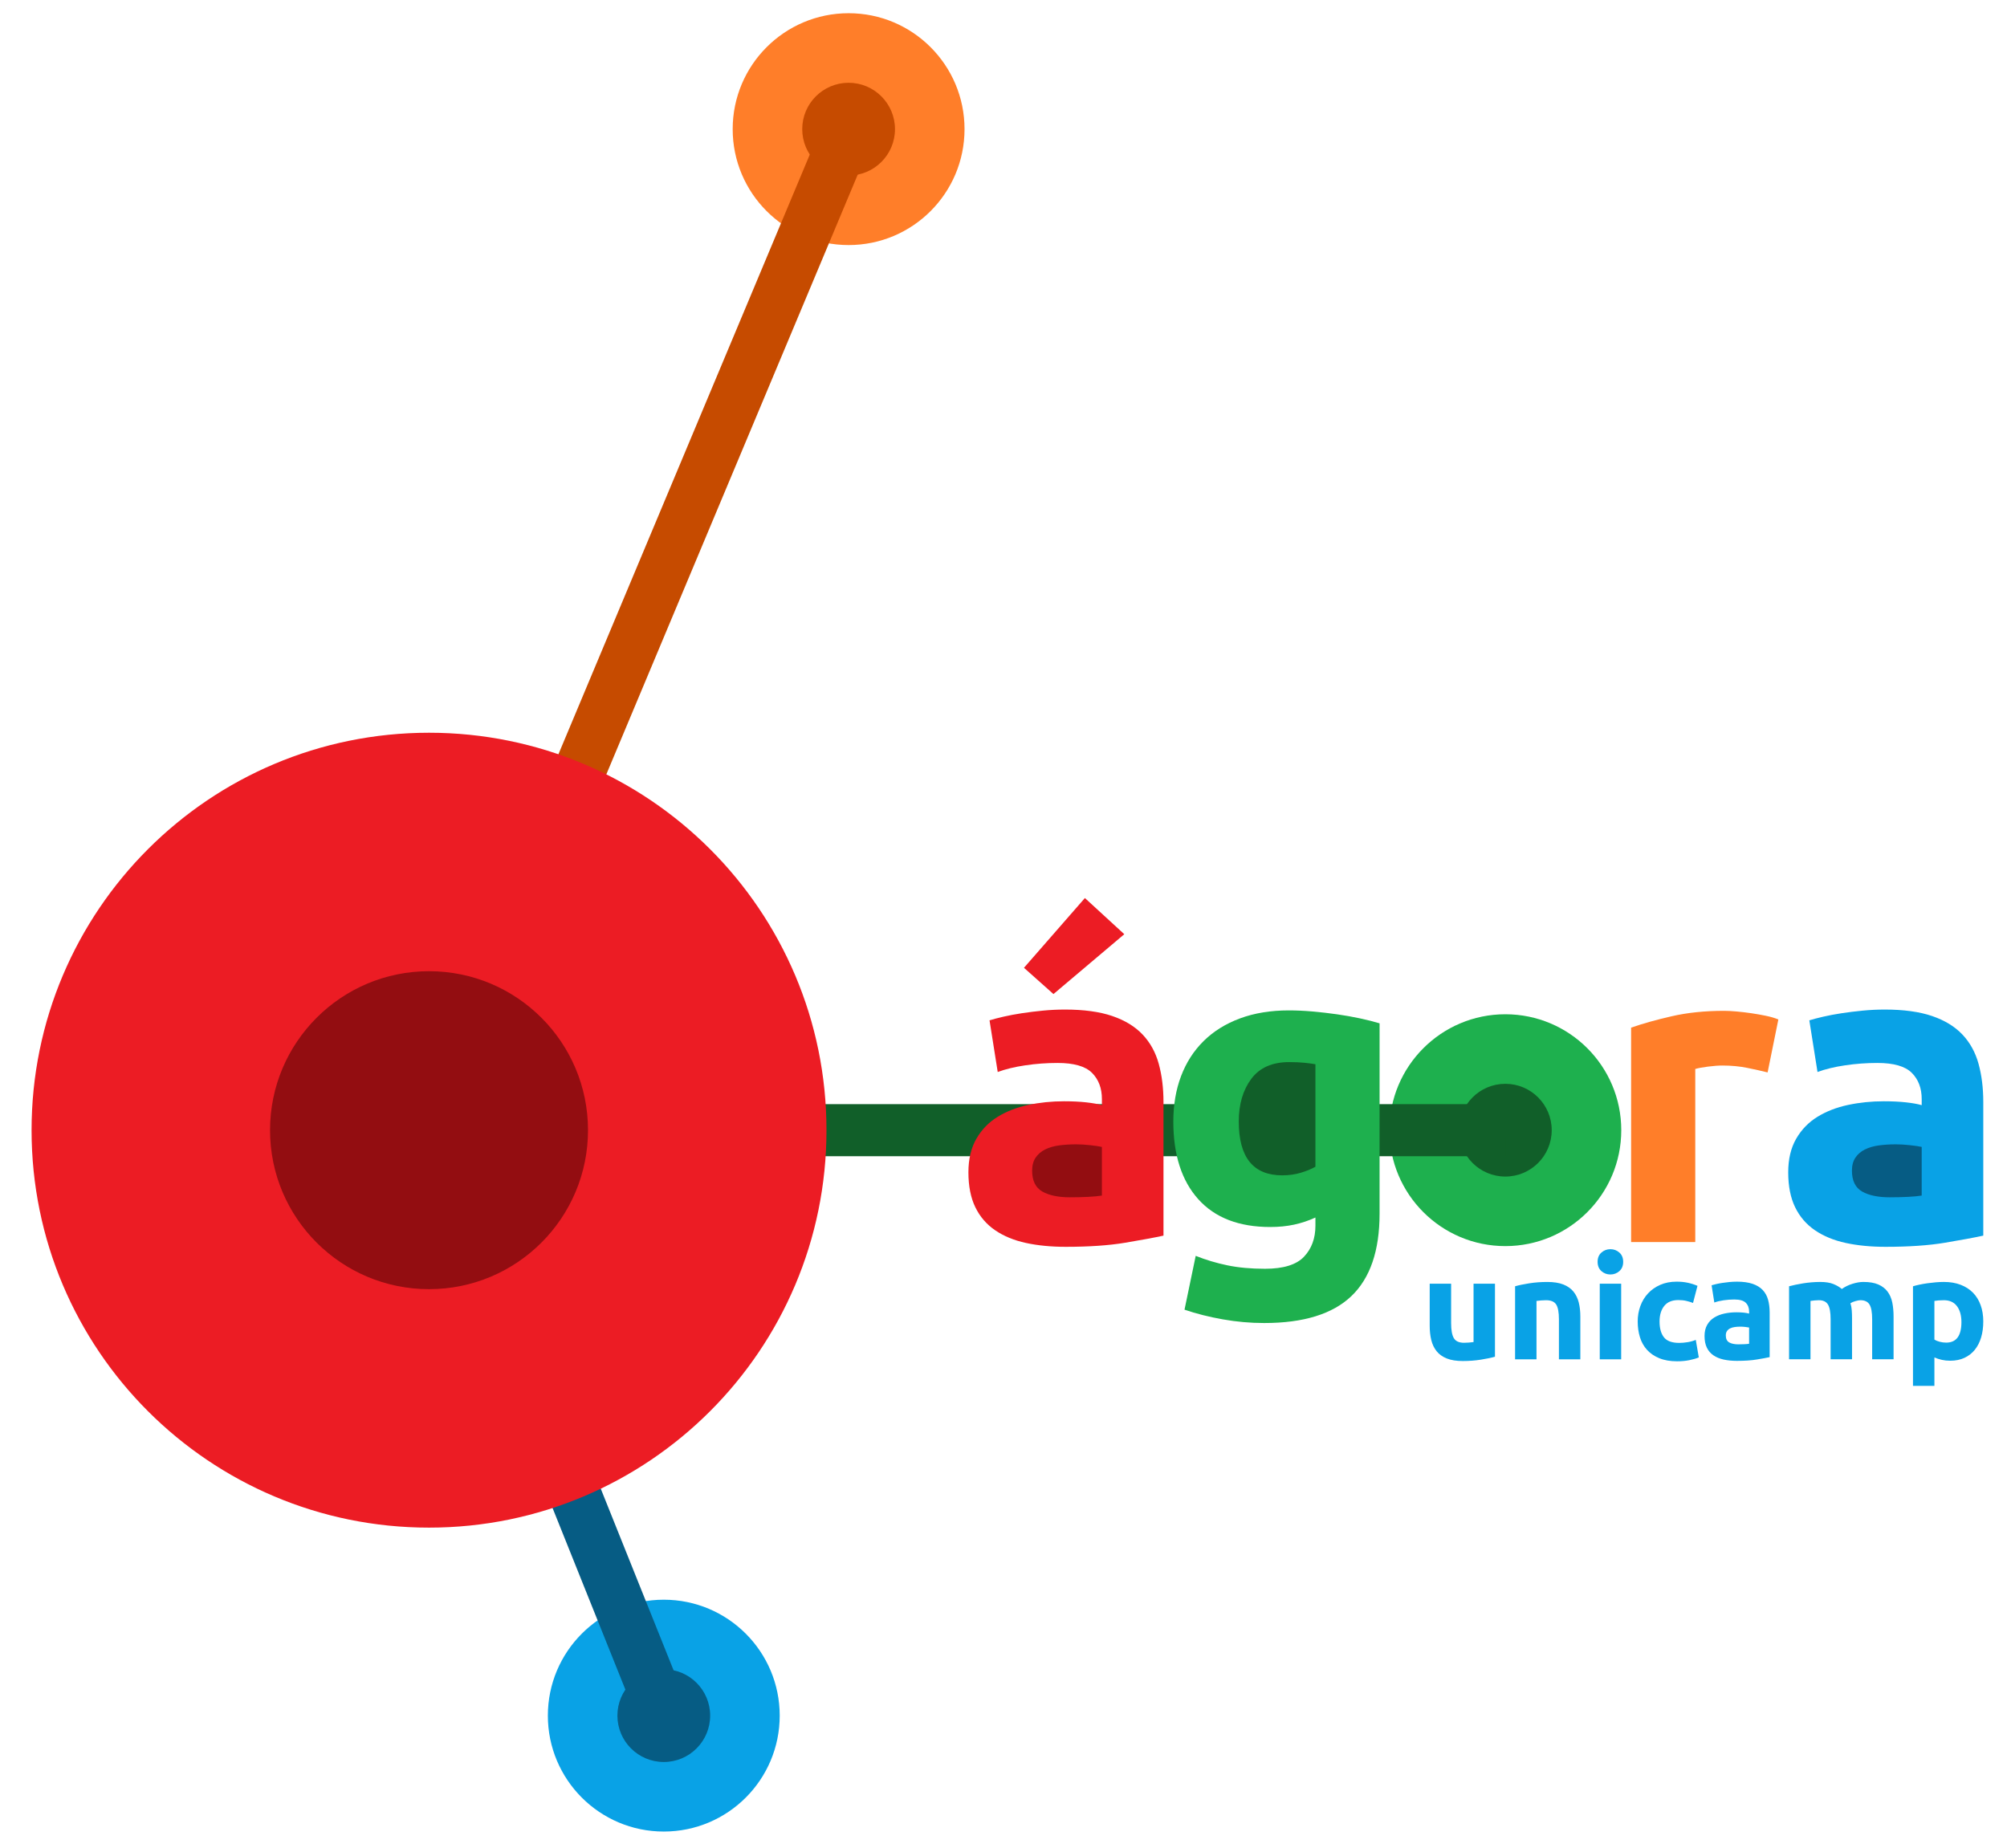 <?xml version="1.0" encoding="UTF-8" standalone="no"?>
<!-- Created with Inkscape (http://www.inkscape.org/) -->

<svg
   xmlns:dc="http://purl.org/dc/elements/1.1/"
   xmlns:cc="http://creativecommons.org/ns#"
   xmlns:rdf="http://www.w3.org/1999/02/22-rdf-syntax-ns#"
   xmlns:svg="http://www.w3.org/2000/svg"
   xmlns="http://www.w3.org/2000/svg"
   xmlns:sodipodi="http://sodipodi.sourceforge.net/DTD/sodipodi-0.dtd"
   xmlns:inkscape="http://www.inkscape.org/namespaces/inkscape"
   width="63mm"
   height="58mm"
   viewBox="0 0 63 58"
   version="1.1"
   id="svg4781"
   inkscape:version="0.92.1 r15371"
   sodipodi:docname="agora-2-svg.svg">
  <defs
     id="defs4775" />
  <sodipodi:namedview
     id="base"
     pagecolor="#ffffff"
     bordercolor="#666666"
     borderopacity="1.0"
     inkscape:pageopacity="0.0"
     inkscape:pageshadow="2"
     inkscape:zoom="1.4"
     inkscape:cx="18.038548"
     inkscape:cy="222.74574"
     inkscape:document-units="mm"
     inkscape:current-layer="layer1"
     showgrid="false"
     inkscape:window-width="1920"
     inkscape:window-height="1057"
     inkscape:window-x="2552"
     inkscape:window-y="-8"
     inkscape:window-maximized="1" />
  <g
     inkscape:label="Camada 1"
     inkscape:groupmode="layer"
     id="layer1"
     transform="translate(0,-239)">
    <g
       transform="matrix(0.265,0,0,0.265,-7.814,230.771)"
       id="Layer1000">
      <path
         d="m 130.007,32.618 c 7.584,0 13.732,6.148 13.732,13.732 0,7.584 -6.148,13.732 -13.732,13.732 -7.584,0 -13.732,-6.148 -13.732,-13.732 0,-7.584 6.148,-13.732 13.732,-13.732 z"
         style="fill:#ff7e29;fill-rule:evenodd"
         id="path12"
         inkscape:connector-curvature="0" />
      <path
         d="m 207.799,151.198 c 7.584,0 13.732,6.148 13.732,13.732 0,7.584 -6.148,13.732 -13.732,13.732 -7.584,0 -13.732,-6.148 -13.732,-13.732 0,-7.584 6.148,-13.732 13.732,-13.732 z"
         style="fill:#1eb04e;fill-rule:evenodd"
         id="path14"
         inkscape:connector-curvature="0" />
      <path
         d="m 108.114,220.548 c 7.584,0 13.732,6.148 13.732,13.732 0,7.584 -6.148,13.732 -13.732,13.732 -7.584,0 -13.732,-6.148 -13.732,-13.732 0,-7.584 6.148,-13.732 13.732,-13.732 z"
         style="fill:#09a2e6;fill-rule:evenodd"
         id="path16"
         inkscape:connector-curvature="0" />
      <path
         d="m 130.007,40.858 c 3.033,0 5.493,2.459 5.493,5.493 0,3.034 -2.459,5.493 -5.493,5.493 -3.034,0 -5.493,-2.459 -5.493,-5.493 0,-3.033 2.459,-5.493 5.493,-5.493 z"
         style="fill:#c64b00;fill-rule:evenodd"
         id="path18"
         inkscape:connector-curvature="0" />
      <path
         d="m 207.799,170.423 c -3.034,0 -5.493,-2.459 -5.493,-5.493 0,-3.034 2.459,-5.493 5.493,-5.493 3.033,0 5.493,2.459 5.493,5.493 0,3.033 -2.459,5.493 -5.493,5.493 z"
         style="fill:#115f29;fill-rule:evenodd"
         id="path20"
         inkscape:connector-curvature="0" />
      <path
         d="m 108.114,239.772 c -3.034,0 -5.493,-2.459 -5.493,-5.493 0,-3.034 2.459,-5.493 5.493,-5.493 3.033,0 5.493,2.459 5.493,5.493 0,3.033 -2.459,5.493 -5.493,5.493 z"
         style="fill:#065c84;fill-rule:evenodd"
         id="path22"
         inkscape:connector-curvature="0" />
      <path
         d="m 238.866,158.088 c -0.68,-0.17 -1.479,-0.349 -2.397,-0.536 -0.918,-0.187 -1.904,-0.281 -2.958,-0.281 -0.476,0 -1.046,0.043 -1.709,0.128 -0.663,0.085 -1.165,0.178 -1.505,0.281 v 20.504 h -7.6 v -25.401 c 1.36,-0.476 2.967,-0.927 4.82,-1.352 1.853,-0.425 3.919,-0.638 6.197,-0.638 0.408,0 0.901,0.026 1.479,0.077 0.578,0.051 1.156,0.119 1.734,0.204 0.578,0.085 1.156,0.187 1.734,0.306 0.578,0.119 1.071,0.264 1.479,0.434 z"
         style="fill:#ff7e29;fill-rule:evenodd"
         id="path24"
         inkscape:connector-curvature="0" />
      <g
         id="Layer1001">
        <path
           d="m 252.732,150.641 c 2.244,0 4.114,0.255 5.611,0.765 1.496,0.51 2.695,1.241 3.596,2.193 0.901,0.952 1.539,2.108 1.913,3.469 0.374,1.36 0.561,2.873 0.561,4.54 v 15.812 c -1.088,0.238 -2.601,0.518 -4.54,0.842 -1.938,0.323 -4.285,0.484 -7.039,0.484 -1.734,0 -3.307,-0.153 -4.718,-0.459 -1.411,-0.306 -2.627,-0.808 -3.647,-1.505 -1.02,-0.697 -1.802,-1.607 -2.346,-2.729 -0.544,-1.122 -0.816,-2.499 -0.816,-4.132 0,-1.564 0.315,-2.89 0.944,-3.978 0.629,-1.088 1.471,-1.955 2.525,-2.601 1.054,-0.646 2.261,-1.114 3.621,-1.403 1.36,-0.289 2.771,-0.433 4.233,-0.433 0.986,0 1.862,0.043 2.627,0.127 0.765,0.085 1.386,0.196 1.862,0.332 v -0.714 c 0,-1.292 -0.391,-2.329 -1.173,-3.111 -0.782,-0.782 -2.142,-1.173 -4.08,-1.173 -1.292,0 -2.567,0.094 -3.825,0.281 -1.258,0.187 -2.346,0.451 -3.264,0.791 l -0.969,-6.121 c 0.442,-0.136 0.995,-0.281 1.658,-0.434 0.663,-0.153 1.386,-0.289 2.168,-0.408 0.782,-0.119 1.607,-0.221 2.474,-0.306 0.867,-0.085 1.743,-0.128 2.627,-0.128 z"
           style="fill:#09a2e6;fill-rule:evenodd"
           id="path26"
           inkscape:connector-curvature="0" />
        <path
           d="m 253.344,172.88 c 0.748,0 1.462,-0.017 2.142,-0.051 0.68,-0.034 1.224,-0.085 1.632,-0.153 v -5.764 c -0.306,-0.068 -0.765,-0.136 -1.377,-0.204 -0.612,-0.068 -1.173,-0.102 -1.683,-0.102 -0.714,0 -1.386,0.043 -2.015,0.128 -0.629,0.085 -1.181,0.247 -1.658,0.485 -0.476,0.238 -0.85,0.561 -1.122,0.969 -0.272,0.408 -0.408,0.918 -0.408,1.53 0,1.19 0.4,2.015 1.199,2.474 0.799,0.459 1.896,0.689 3.29,0.689 z"
           style="fill:#065c84;fill-rule:evenodd"
           id="path28"
           inkscape:connector-curvature="0" />
      </g>
      <path
         d="m 206.57,191.764 c -0.431,0.125 -0.988,0.241 -1.669,0.349 -0.681,0.108 -1.396,0.162 -2.146,0.162 -0.761,0 -1.393,-0.102 -1.899,-0.306 -0.505,-0.204 -0.905,-0.491 -1.2,-0.86 -0.295,-0.369 -0.505,-0.809 -0.63,-1.32 -0.125,-0.511 -0.187,-1.073 -0.187,-1.686 v -4.989 h 2.537 v 4.683 c 0,0.817 0.108,1.407 0.324,1.771 0.216,0.363 0.619,0.545 1.209,0.545 0.182,0 0.375,-0.008 0.579,-0.025 0.204,-0.017 0.386,-0.037 0.545,-0.06 v -6.913 h 2.537 z m 2.384,-8.344 c 0.431,-0.125 0.988,-0.241 1.669,-0.349 0.681,-0.108 1.396,-0.162 2.145,-0.162 0.761,0 1.393,0.099 1.899,0.298 0.505,0.199 0.905,0.48 1.2,0.843 0.295,0.363 0.505,0.795 0.63,1.294 0.125,0.499 0.187,1.056 0.187,1.669 v 5.057 h -2.537 v -4.751 c 0,-0.817 -0.108,-1.396 -0.324,-1.737 -0.216,-0.341 -0.619,-0.511 -1.209,-0.511 -0.182,0 -0.375,0.009 -0.579,0.026 -0.204,0.017 -0.386,0.037 -0.545,0.06 v 6.913 h -2.537 z m 12.566,8.65 h -2.537 v -8.957 h 2.537 z m 0.238,-11.545 c 0,0.465 -0.15,0.832 -0.451,1.098 -0.301,0.267 -0.655,0.4 -1.064,0.4 -0.409,0 -0.763,-0.133 -1.064,-0.4 -0.301,-0.267 -0.451,-0.633 -0.451,-1.098 0,-0.466 0.15,-0.832 0.451,-1.098 0.301,-0.267 0.656,-0.4 1.064,-0.4 0.409,0 0.763,0.133 1.064,0.4 0.301,0.267 0.451,0.633 0.451,1.098 z m 1.72,7.066 c 0,-0.647 0.105,-1.257 0.315,-1.831 0.21,-0.573 0.514,-1.073 0.911,-1.498 0.397,-0.426 0.88,-0.763 1.447,-1.013 0.568,-0.25 1.215,-0.375 1.941,-0.375 0.477,0 0.914,0.043 1.311,0.128 0.397,0.085 0.783,0.207 1.158,0.366 l -0.528,2.026 c -0.238,-0.091 -0.499,-0.17 -0.783,-0.238 -0.284,-0.068 -0.602,-0.102 -0.953,-0.102 -0.749,0 -1.308,0.233 -1.677,0.698 -0.369,0.466 -0.553,1.078 -0.553,1.839 0,0.806 0.173,1.43 0.519,1.873 0.346,0.443 0.951,0.664 1.813,0.664 0.306,0 0.636,-0.028 0.988,-0.085 0.352,-0.057 0.675,-0.148 0.971,-0.272 l 0.358,2.077 c -0.295,0.125 -0.664,0.233 -1.107,0.323 -0.443,0.091 -0.931,0.136 -1.464,0.136 -0.817,0 -1.521,-0.122 -2.111,-0.366 -0.59,-0.244 -1.076,-0.576 -1.456,-0.996 -0.38,-0.42 -0.658,-0.917 -0.834,-1.49 -0.176,-0.573 -0.264,-1.195 -0.264,-1.865 z m 11.936,2.707 c 0.25,0 0.488,-0.006 0.715,-0.017 0.227,-0.011 0.409,-0.028 0.545,-0.051 v -1.924 c -0.102,-0.023 -0.256,-0.045 -0.46,-0.068 -0.204,-0.023 -0.392,-0.034 -0.562,-0.034 -0.238,0 -0.463,0.014 -0.673,0.043 -0.21,0.028 -0.395,0.082 -0.553,0.162 -0.159,0.079 -0.284,0.187 -0.375,0.323 -0.091,0.136 -0.136,0.307 -0.136,0.511 0,0.397 0.134,0.673 0.4,0.826 0.267,0.153 0.633,0.23 1.098,0.23 z m -0.204,-7.424 c 0.749,0 1.374,0.085 1.873,0.255 0.499,0.17 0.9,0.414 1.2,0.732 0.301,0.318 0.514,0.704 0.639,1.158 0.125,0.454 0.187,0.959 0.187,1.516 v 5.279 c -0.363,0.08 -0.868,0.173 -1.515,0.281 -0.647,0.108 -1.43,0.162 -2.35,0.162 -0.579,0 -1.104,-0.051 -1.575,-0.153 -0.471,-0.102 -0.877,-0.27 -1.218,-0.502 -0.341,-0.233 -0.602,-0.536 -0.783,-0.911 -0.182,-0.375 -0.272,-0.834 -0.272,-1.379 0,-0.522 0.105,-0.965 0.315,-1.328 0.21,-0.363 0.491,-0.653 0.843,-0.868 0.352,-0.216 0.755,-0.372 1.209,-0.468 0.454,-0.097 0.925,-0.145 1.413,-0.145 0.329,0 0.622,0.014 0.877,0.042 0.255,0.028 0.463,0.065 0.622,0.111 v -0.238 c 0,-0.431 -0.131,-0.778 -0.392,-1.039 -0.261,-0.261 -0.715,-0.392 -1.362,-0.392 -0.431,0 -0.857,0.031 -1.277,0.094 -0.42,0.062 -0.783,0.15 -1.09,0.264 l -0.323,-2.043 c 0.147,-0.045 0.332,-0.094 0.553,-0.145 0.221,-0.051 0.463,-0.097 0.724,-0.136 0.261,-0.04 0.536,-0.074 0.826,-0.102 0.289,-0.028 0.582,-0.043 0.877,-0.043 z m 11.119,4.444 c 0,-0.817 -0.105,-1.396 -0.315,-1.737 -0.21,-0.341 -0.571,-0.511 -1.081,-0.511 -0.159,0 -0.324,0.009 -0.494,0.026 -0.17,0.017 -0.335,0.037 -0.494,0.06 v 6.913 h -2.537 v -8.65 c 0.216,-0.057 0.468,-0.116 0.758,-0.179 0.289,-0.062 0.596,-0.119 0.919,-0.17 0.324,-0.051 0.656,-0.091 0.996,-0.119 0.341,-0.028 0.675,-0.043 1.005,-0.043 0.647,0 1.172,0.082 1.575,0.247 0.403,0.165 0.735,0.36 0.996,0.587 0.363,-0.261 0.78,-0.465 1.252,-0.613 0.471,-0.147 0.905,-0.221 1.303,-0.221 0.715,0 1.303,0.099 1.762,0.298 0.46,0.199 0.826,0.48 1.098,0.843 0.272,0.363 0.46,0.795 0.562,1.294 0.102,0.499 0.153,1.056 0.153,1.669 v 5.057 H 251.25 v -4.751 c 0,-0.817 -0.105,-1.396 -0.315,-1.737 -0.21,-0.341 -0.57,-0.511 -1.081,-0.511 -0.136,0 -0.326,0.034 -0.57,0.102 -0.244,0.068 -0.446,0.153 -0.605,0.255 0.08,0.261 0.131,0.536 0.153,0.826 0.023,0.289 0.034,0.599 0.034,0.928 v 4.887 h -2.537 z m 15.495,0.341 c 0,-0.783 -0.176,-1.41 -0.528,-1.882 -0.352,-0.471 -0.874,-0.707 -1.567,-0.707 -0.227,0 -0.437,0.009 -0.63,0.026 -0.193,0.017 -0.352,0.037 -0.477,0.06 v 4.58 c 0.159,0.102 0.366,0.187 0.622,0.256 0.255,0.068 0.514,0.102 0.775,0.102 1.203,0 1.805,-0.811 1.805,-2.435 z m 2.588,-0.068 c 0,0.692 -0.085,1.322 -0.255,1.89 -0.17,0.568 -0.42,1.056 -0.749,1.464 -0.329,0.409 -0.738,0.726 -1.226,0.954 -0.488,0.227 -1.05,0.341 -1.686,0.341 -0.352,0 -0.681,-0.034 -0.988,-0.102 -0.306,-0.068 -0.602,-0.165 -0.885,-0.289 v 3.371 h -2.537 v -11.8 c 0.227,-0.068 0.488,-0.133 0.783,-0.196 0.295,-0.062 0.605,-0.116 0.928,-0.162 0.323,-0.045 0.653,-0.082 0.988,-0.111 0.335,-0.028 0.656,-0.043 0.962,-0.043 0.738,0 1.396,0.111 1.975,0.332 0.579,0.221 1.067,0.533 1.464,0.936 0.397,0.403 0.701,0.894 0.911,1.473 0.21,0.579 0.315,1.226 0.315,1.941 z"
         style="fill:#09a2e6;fill-rule:evenodd"
         id="path31"
         inkscape:connector-curvature="0" />
      <path
         d="m 132.85,47.531 -49.701,118.58 -5.685,-2.361 49.701,-118.58 z"
         style="fill:#c64b00;fill-rule:evenodd"
         id="path33"
         inkscape:connector-curvature="0" />
      <path
         d="m 105.26,235.424 -27.809,-69.349 5.71,-2.289 27.809,69.35 z"
         style="fill:#065c84;fill-rule:evenodd"
         id="path35"
         inkscape:connector-curvature="0" />
      <path
         d="M 207.799,168.014 H 80.306 v -6.168 h 127.494 z"
         style="fill:#115f29;fill-rule:evenodd"
         id="path37"
         inkscape:connector-curvature="0" />
      <path
         d="m 80.306,117.85 c 26.002,0 47.08,21.078 47.08,47.08 0,26.002 -21.079,47.08 -47.08,47.08 -26.002,0 -47.08,-21.079 -47.08,-47.08 0,-26.002 21.079,-47.08 47.08,-47.08 z"
         style="fill:#ec1c24;fill-rule:evenodd"
         id="path39"
         inkscape:connector-curvature="0" />
      <path
         d="m 80.306,146.098 c 10.401,0 18.832,8.431 18.832,18.832 0,10.4 -8.431,18.832 -18.832,18.832 -10.401,0 -18.832,-8.432 -18.832,-18.832 0,-10.401 8.431,-18.832 18.832,-18.832 z"
         style="fill:#930d11;fill-rule:evenodd"
         id="path41"
         inkscape:connector-curvature="0" />
      <g
         id="Layer1002">
        <path
           d="m 162.663,141.715 -8.39,7.09 -3.494,-3.111 7.217,-8.263 z"
           style="fill:#ec1c24;fill-rule:evenodd"
           id="path43"
           inkscape:connector-curvature="0" />
        <path
           d="m 155.624,150.641 c 2.244,0 4.114,0.255 5.611,0.765 1.496,0.51 2.695,1.241 3.596,2.193 0.901,0.952 1.539,2.108 1.913,3.469 0.374,1.36 0.561,2.873 0.561,4.54 v 15.812 c -1.088,0.238 -2.601,0.518 -4.54,0.842 -1.938,0.323 -4.285,0.484 -7.039,0.484 -1.734,0 -3.307,-0.153 -4.718,-0.459 -1.411,-0.306 -2.627,-0.808 -3.647,-1.505 -1.02,-0.697 -1.802,-1.607 -2.346,-2.729 -0.544,-1.122 -0.816,-2.499 -0.816,-4.132 0,-1.564 0.315,-2.89 0.944,-3.978 0.629,-1.088 1.471,-1.955 2.525,-2.601 1.054,-0.646 2.261,-1.114 3.621,-1.403 1.36,-0.289 2.771,-0.433 4.234,-0.433 0.986,0 1.862,0.043 2.627,0.127 0.765,0.085 1.386,0.196 1.862,0.332 v -0.714 c 0,-1.292 -0.391,-2.329 -1.173,-3.111 -0.782,-0.782 -2.142,-1.173 -4.08,-1.173 -1.292,0 -2.567,0.094 -3.825,0.281 -1.258,0.187 -2.346,0.451 -3.264,0.791 l -0.969,-6.121 c 0.442,-0.136 0.995,-0.281 1.658,-0.434 0.663,-0.153 1.386,-0.289 2.168,-0.408 0.782,-0.119 1.607,-0.221 2.474,-0.306 0.867,-0.085 1.743,-0.128 2.627,-0.128 z"
           style="fill:#ec1c24;fill-rule:evenodd"
           id="path45"
           inkscape:connector-curvature="0" />
        <path
           d="m 156.236,172.88 c 0.748,0 1.462,-0.017 2.142,-0.051 0.68,-0.034 1.224,-0.085 1.632,-0.153 v -5.764 c -0.306,-0.068 -0.765,-0.136 -1.377,-0.204 -0.612,-0.068 -1.173,-0.102 -1.683,-0.102 -0.714,0 -1.386,0.043 -2.015,0.128 -0.629,0.085 -1.182,0.247 -1.658,0.485 -0.476,0.238 -0.85,0.561 -1.122,0.969 -0.272,0.408 -0.408,0.918 -0.408,1.53 0,1.19 0.4,2.015 1.199,2.474 0.799,0.459 1.896,0.689 3.29,0.689 z"
           style="fill:#930d11;fill-rule:evenodd"
           id="path47"
           inkscape:connector-curvature="0" />
      </g>
      <g
         id="Layer1003">
        <path
           d="m 192.902,174.818 c 0,4.386 -1.114,7.642 -3.341,9.768 -2.227,2.125 -5.67,3.188 -10.329,3.188 -1.632,0 -3.264,-0.144 -4.896,-0.434 -1.632,-0.289 -3.146,-0.671 -4.54,-1.147 l 1.326,-6.376 c 1.19,0.476 2.44,0.85 3.749,1.122 1.309,0.272 2.797,0.408 4.463,0.408 2.176,0 3.715,-0.476 4.616,-1.428 0.901,-0.952 1.352,-2.176 1.352,-3.673 v -0.969 c -0.816,0.374 -1.658,0.655 -2.525,0.842 -0.867,0.187 -1.811,0.28 -2.831,0.28 -3.707,0 -6.546,-1.097 -8.518,-3.29 -1.972,-2.193 -2.958,-5.262 -2.958,-9.207 0,-1.972 0.306,-3.766 0.918,-5.381 0.612,-1.615 1.505,-3.001 2.678,-4.157 1.173,-1.156 2.61,-2.049 4.31,-2.678 1.7,-0.629 3.622,-0.944 5.764,-0.944 0.918,0 1.862,0.043 2.831,0.128 0.969,0.085 1.93,0.196 2.882,0.332 0.952,0.136 1.862,0.297 2.729,0.484 0.867,0.187 1.641,0.383 2.321,0.587 z"
           style="fill:#1eb04e;fill-rule:evenodd"
           id="path50"
           inkscape:connector-curvature="0" />
        <path
           d="m 176.223,163.903 c 0,4.25 1.717,6.376 5.152,6.376 0.782,0 1.513,-0.102 2.193,-0.306 0.68,-0.204 1.258,-0.442 1.734,-0.714 v -12.139 c -0.374,-0.068 -0.816,-0.128 -1.326,-0.178 -0.51,-0.051 -1.105,-0.077 -1.785,-0.077 -2.006,0 -3.502,0.663 -4.489,1.989 -0.986,1.326 -1.479,3.009 -1.479,5.05 z"
           style="fill:#115f29;fill-rule:evenodd"
           id="path52"
           inkscape:connector-curvature="0" />
      </g>
    </g>
  </g>
</svg>
